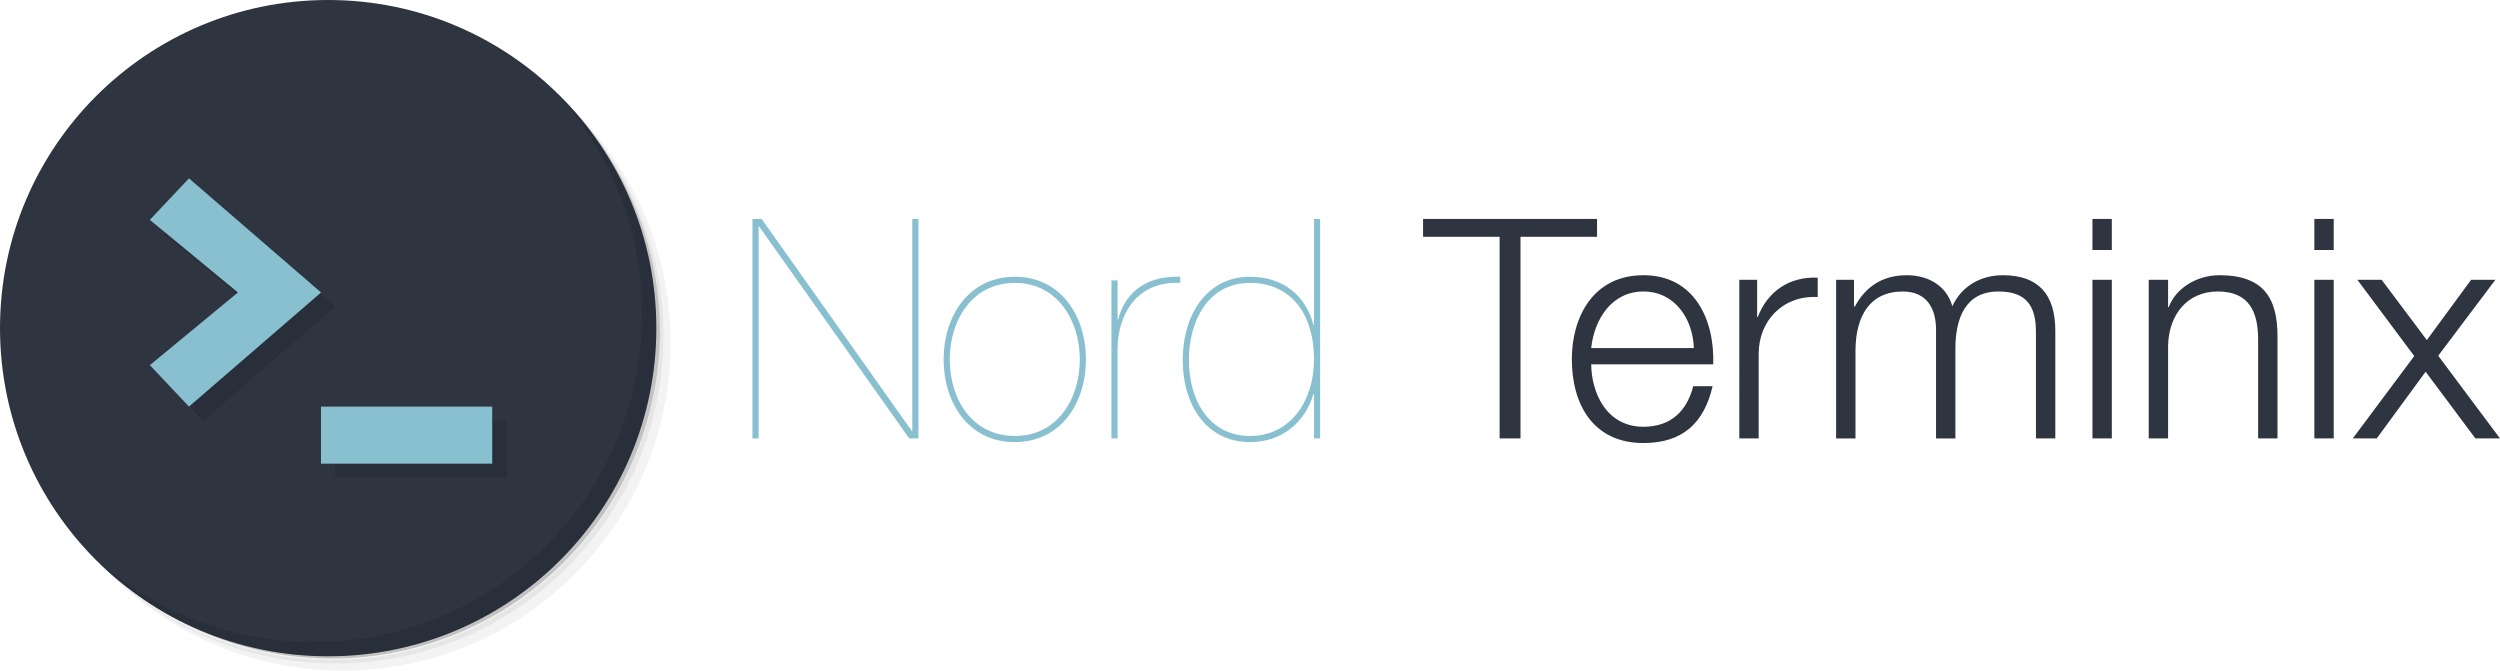<svg xmlns="http://www.w3.org/2000/svg" width="178.957" height="48" viewBox="0 0 178.957 48"><path fill="none" d="M52.676 15.675h126.352v16.649H52.676z"/><path fill="#88C0D0" d="M53.863 15.673h.66l10.738 15.161h.044V15.673h.44v15.71h-.66l-10.737-15.16h-.044v15.16h-.44v-15.71zm18.789 4.137c3.301 0 5.083 2.838 5.083 5.918 0 3.104-1.782 5.919-5.105 5.919-3.3 0-5.083-2.815-5.083-5.919 0-3.08 1.783-5.918 5.105-5.918zm0 11.398c3.015 0 4.643-2.618 4.643-5.479 0-2.816-1.628-5.479-4.643-5.479-3.058 0-4.665 2.663-4.665 5.479 0 2.86 1.607 5.479 4.665 5.479zm7.348.175h-.44v-11.31H80v2.794h.044c.418-1.672 1.738-3.146 4.444-3.059v.44C81.386 20.096 80 22.516 80 24.98v6.403zm14.058-15.71h.44v15.71h-.44v-3.169h-.044c-.572 1.98-2.222 3.433-4.533 3.433-2.992 0-4.818-2.485-4.818-5.896 0-3.168 1.694-5.941 4.818-5.941 2.398 0 4.005 1.386 4.533 3.433h.044v-7.57zm-4.577 4.577c-3.102 0-4.378 2.883-4.378 5.501 0 2.904 1.452 5.457 4.378 5.457 2.905 0 4.577-2.53 4.577-5.457 0-3.499-1.826-5.501-4.577-5.501z"/><path fill="#2E3440" d="M101.867 15.673h12.454v1.276h-5.479v14.434h-1.496V16.949h-5.479v-1.276zm12.036 10.408c.021 2.024 1.078 4.467 3.74 4.467 2.024 0 3.124-1.188 3.564-2.905h1.386c-.594 2.575-2.09 4.071-4.95 4.071-3.608 0-5.127-2.772-5.127-6.007 0-2.993 1.519-6.007 5.127-6.007 3.652 0 5.104 3.19 4.994 6.381h-8.734zm7.348-1.166c-.066-2.09-1.364-4.049-3.608-4.049-2.267 0-3.521 1.98-3.74 4.049h7.348zm3.255-4.885h1.276v2.662h.044c.704-1.826 2.244-2.904 4.29-2.816v1.386c-2.508-.132-4.225 1.716-4.225 4.071v6.051h-1.386V20.03zm6.93 0h1.277v1.914h.064c.727-1.364 1.916-2.244 3.719-2.244 1.496 0 2.84.726 3.258 2.222.682-1.496 2.111-2.222 3.607-2.222 2.486 0 3.764 1.298 3.764 3.982v7.701h-1.387v-7.635c0-1.87-.705-2.882-2.686-2.882-2.398 0-3.08 1.98-3.08 4.093v6.425h-1.385v-7.701c.021-1.54-.617-2.816-2.377-2.816-2.398 0-3.367 1.804-3.389 4.181v6.337h-1.387V20.03zm18.347-4.357h1.387v2.223h-1.387v-2.223zm0 4.357h1.387v11.354h-1.387V20.03zm4.028 0h1.387v1.958h.043c.506-1.364 2.025-2.288 3.631-2.288 3.191 0 4.158 1.672 4.158 4.378v7.305h-1.387v-7.085c0-1.958-.637-3.433-2.881-3.433-2.201 0-3.521 1.672-3.564 3.895v6.623h-1.387V20.03zm11.857-4.357h1.387v2.223h-1.387v-2.223zm0 4.357h1.387v11.354h-1.387V20.03zm7.15 5.456l-4.07-5.456h1.738l3.234 4.313 3.168-4.313h1.738l-4.092 5.435 4.422 5.919h-1.76l-3.564-4.774-3.498 4.774h-1.717l4.401-5.898z"/><path d="M36.063 4.085c5.983 4.148 9.895 11.061 9.895 18.894 0 12.691-10.284 22.979-22.98 22.979-7.833 0-14.746-3.909-18.895-9.894a23.787 23.787 0 0 0 3.862 5.075 23.418 23.418 0 0 0 15.799 6.096c12.974 0 23.491-10.519 23.491-23.49a23.407 23.407 0 0 0-6.096-15.798 23.743 23.743 0 0 0-5.076-3.862zm5.076 3.862A23.398 23.398 0 0 1 47.491 24c0 12.973-10.517 23.49-23.491 23.49a23.399 23.399 0 0 1-16.054-6.351C12.194 45.371 18.039 48 24.51 48 37.483 48 48 37.483 48 24.511c0-6.47-2.63-12.317-6.861-16.564z" opacity=".05"/><path d="M41.14 7.947a23.411 23.411 0 0 1 6.097 15.798c0 12.974-10.517 23.49-23.491 23.49a23.42 23.42 0 0 1-15.8-6.096 23.402 23.402 0 0 0 16.055 6.351c12.974 0 23.49-10.518 23.49-23.49 0-6.21-2.414-11.853-6.351-16.053z" opacity=".1"/><path d="M30.896 1.404c8.799 3.221 15.064 11.66 15.064 21.58 0 12.69-10.285 22.979-22.979 22.979-9.915 0-18.355-6.265-21.571-15.063 4.008 12.338 17.259 19.093 29.598 15.085a23.488 23.488 0 0 0 16.234-22.234A23.489 23.489 0 0 0 30.9 1.409l-.004-.005z" opacity=".2"/><path fill="#2E3440" d="M23.491 0c12.974 0 23.491 10.516 23.491 23.489 0 12.974-10.517 23.49-23.491 23.49S0 36.463 0 23.489C0 10.516 10.517 0 23.491 0z"/><path d="M39.862 6.67a23.403 23.403 0 0 1 6.097 15.798c0 12.974-10.517 23.49-23.49 23.49a23.42 23.42 0 0 1-15.8-6.096c4.268 4.382 10.224 7.117 16.821 7.117 12.974 0 23.49-10.518 23.49-23.49 0-6.599-2.734-12.552-7.118-16.819z" opacity=".1"/><path fill-opacity=".1" d="M36.256 34.213v-4.086H24v4.086m-9.452-4.086l-2.801-2.968 6.303-5.202-6.303-5.198 2.801-2.972 9.455 8.17"/><path fill="#88C0D0" d="M35.234 33.192v-4.086H22.978v4.086m-9.451-4.086l-2.801-2.968 6.304-5.202-6.304-5.198 2.801-2.972 9.455 8.17"/></svg>